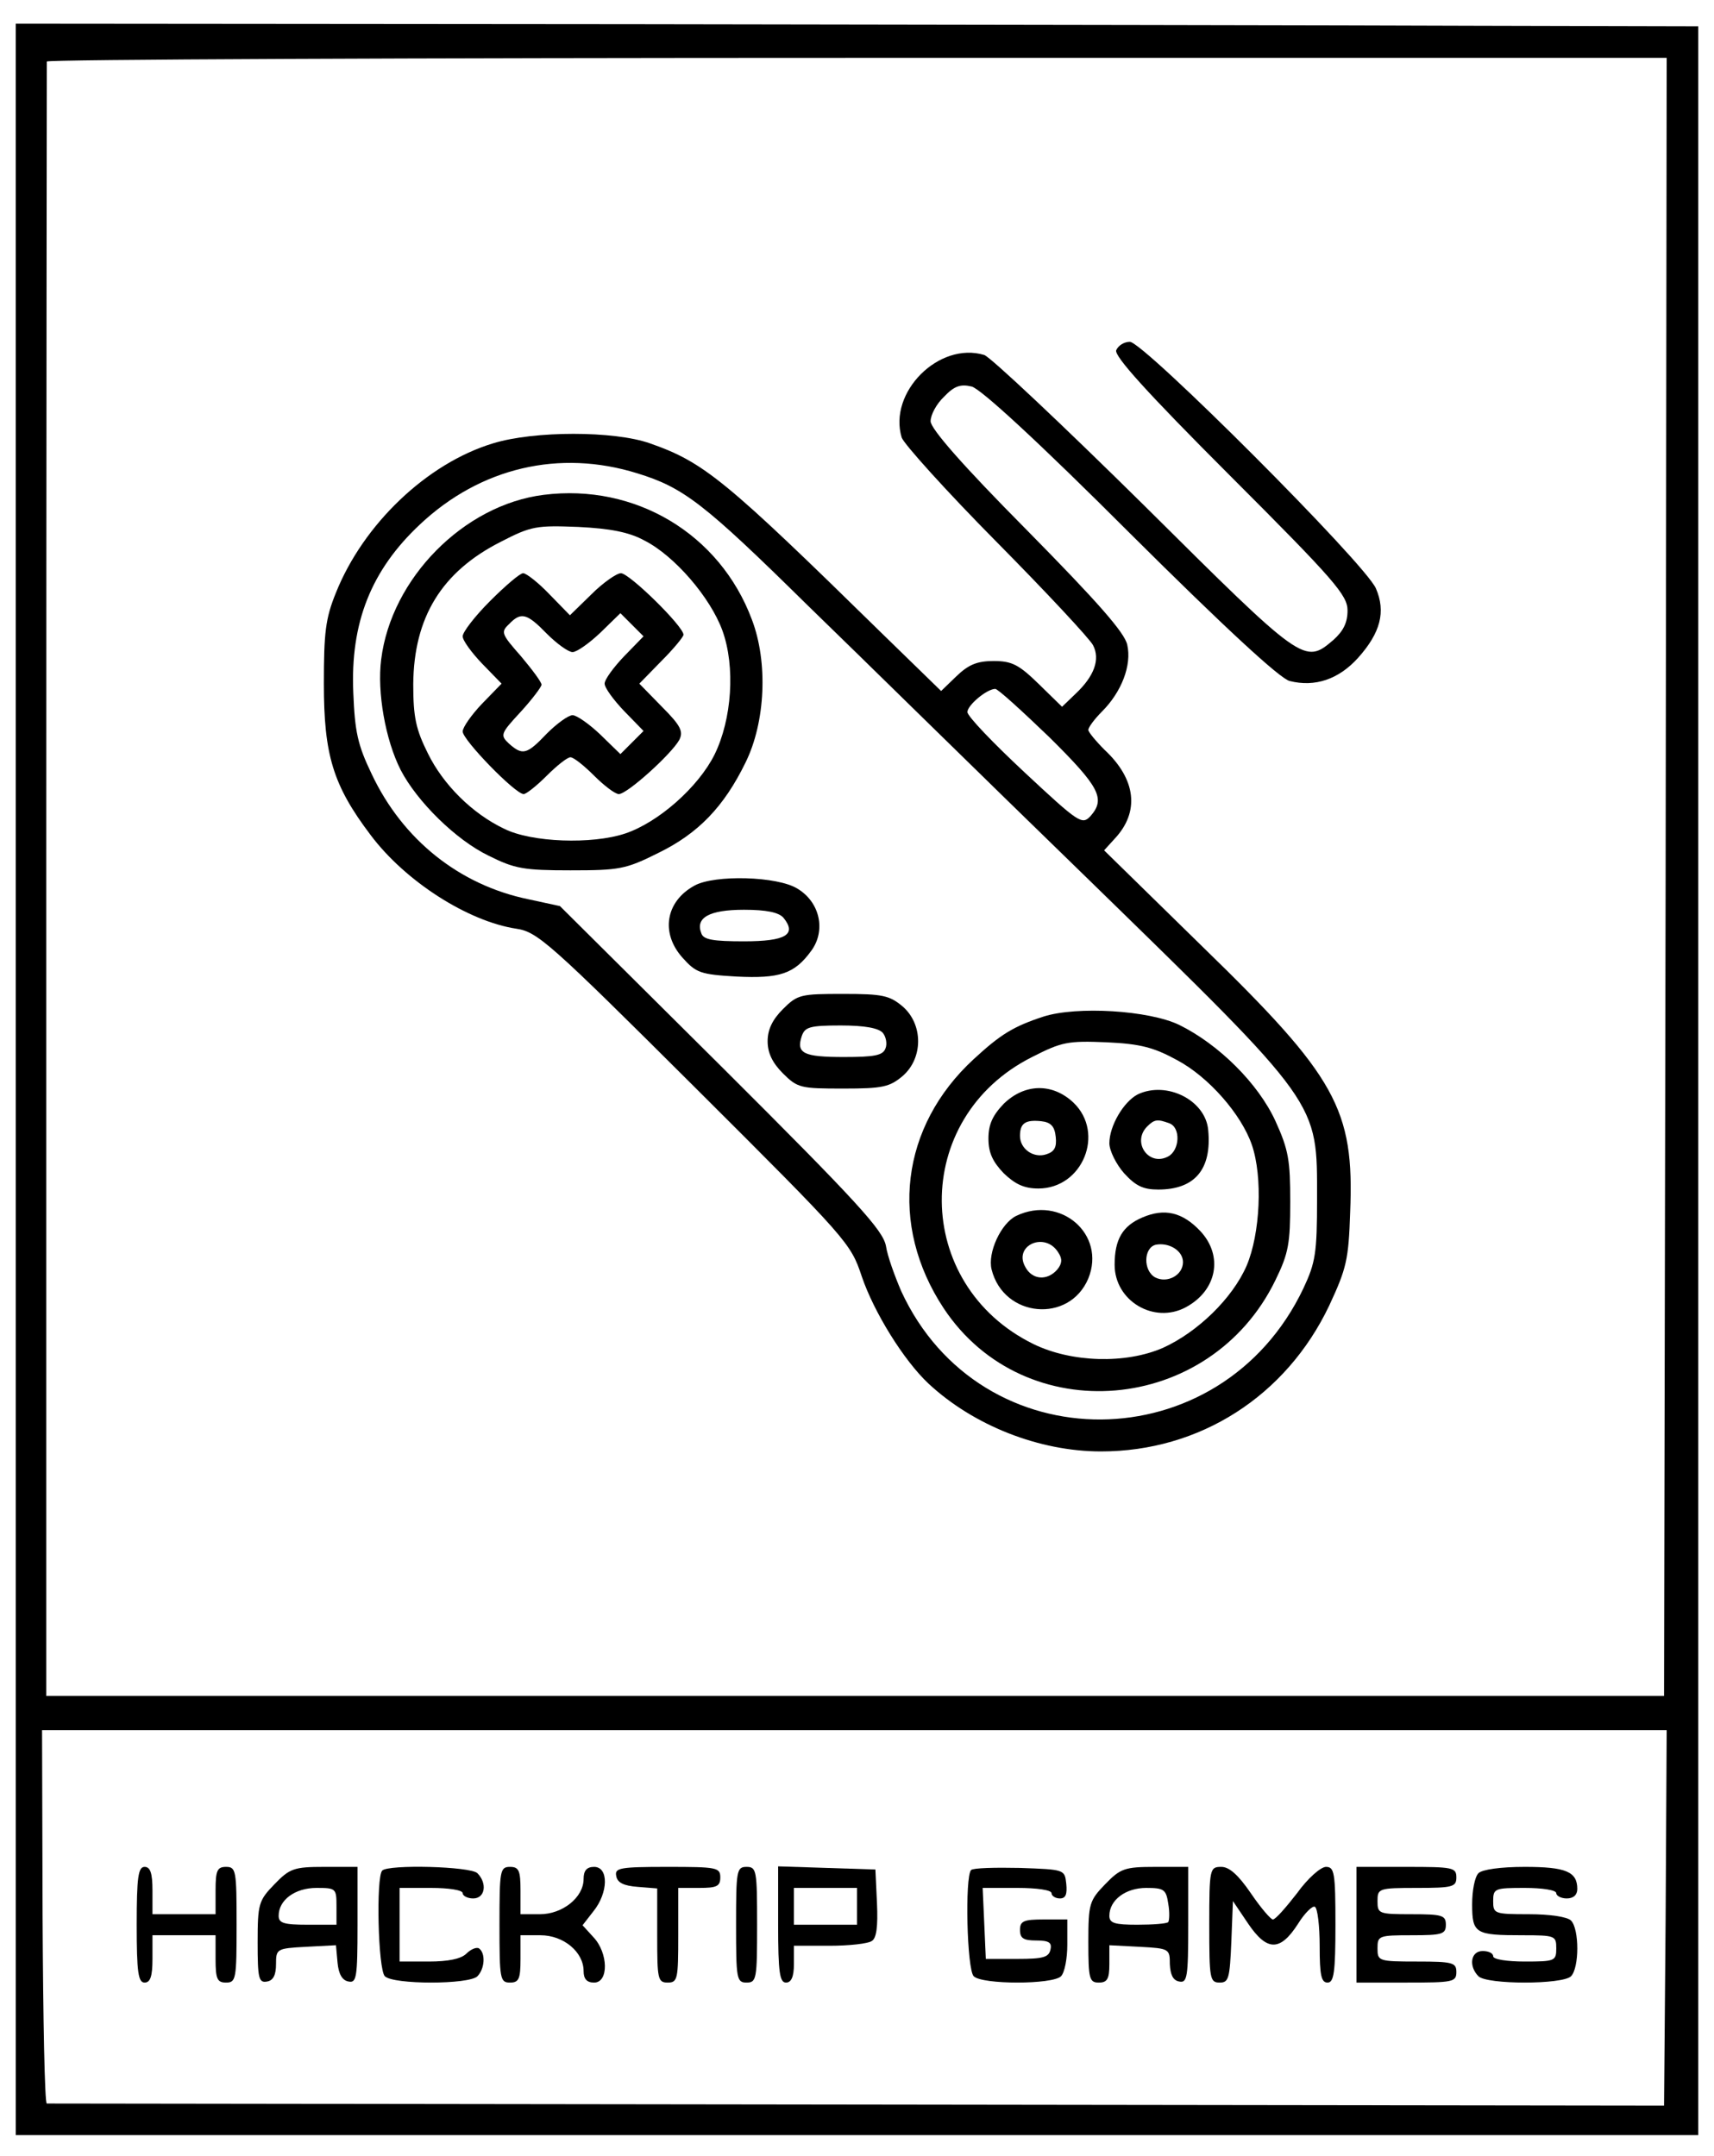<?xml version="1.0" standalone="no"?>
<!DOCTYPE svg PUBLIC "-//W3C//DTD SVG 20010904//EN"
 "http://www.w3.org/TR/2001/REC-SVG-20010904/DTD/svg10.dtd">
<svg version="1.0" xmlns="http://www.w3.org/2000/svg"
 width="326pt" height="410pt" viewBox="0 0 326 410"
 preserveAspectRatio="xMidYMid meet">

<g transform="translate(0,410) scale(0.1,-0.1)"
fill="#000000" stroke="none">
<path d="M30 2048 l0 -2008 1600 0 1600 0 0 2005 0 2005 -422 1 c-233 1 -953
2 -1600 3 l-1178 1 0 -2007z m3138 385 l-3 -1558 -1539 0 -1538 0 0 1550 c0
853 1 1553 1 1558 1 4 694 7 1541 7 l1540 0 -2 -1557z m0 -1980 l-3 -357
-1535 2 c-844 1 -1538 2 -1541 2 -4 0 -7 160 -8 355 l-1 355 1545 0 1545 0 -2
-357z"/>
<path d="M2123 3434 c-4 -11 57 -79 217 -239 199 -199 223 -227 223 -256 0
-23 -8 -39 -27 -56 -55 -47 -57 -45 -360 256 -155 153 -292 282 -304 286 -86
26 -183 -71 -157 -157 4 -12 85 -102 180 -198 95 -96 178 -185 184 -197 14
-27 2 -59 -33 -92 l-26 -25 -44 43 c-38 37 -51 44 -86 44 -32 0 -48 -7 -71
-29 l-29 -28 -113 110 c-298 292 -338 325 -441 361 -68 24 -220 24 -298 0
-126 -38 -247 -154 -299 -284 -20 -49 -23 -76 -23 -173 0 -135 17 -193 89
-288 66 -88 185 -164 277 -178 40 -6 62 -25 340 -302 291 -290 296 -296 317
-359 23 -68 80 -160 127 -204 86 -80 211 -129 328 -129 188 0 352 105 434 277
33 71 37 87 40 178 8 196 -26 257 -280 504 l-188 184 20 22 c48 51 41 113 -19
169 -17 17 -31 34 -31 38 0 5 12 21 26 35 37 37 57 88 48 127 -5 23 -56 81
-190 217 -125 126 -184 194 -184 208 0 12 11 33 26 47 19 20 31 24 52 19 17
-4 127 -105 302 -280 179 -178 285 -276 303 -280 48 -12 93 3 130 44 43 48 53
88 34 132 -20 47 -442 469 -468 469 -11 0 -22 -7 -26 -16z m-911 -234 c88 -27
127 -57 323 -250 94 -91 335 -328 538 -525 441 -430 432 -418 432 -605 0 -103
-3 -121 -26 -170 -157 -330 -614 -333 -765 -5 -12 28 -26 66 -29 86 -6 30 -53
82 -313 341 l-307 305 -60 13 c-131 27 -239 113 -298 238 -27 56 -32 81 -35
154 -6 134 34 234 127 321 115 108 265 143 413 97z m784 -502 c96 -95 107
-117 78 -150 -16 -17 -22 -13 -125 83 -60 56 -109 107 -109 115 0 13 37 44 53
44 5 0 51 -42 103 -92z"/>
<path d="M1034 3159 c-152 -19 -290 -159 -309 -313 -8 -62 8 -153 37 -210 31
-60 105 -133 167 -163 50 -25 67 -28 156 -28 93 0 105 2 167 33 76 37 125 88
166 172 38 77 43 191 12 272 -61 163 -222 259 -396 237z m192 -87 c57 -29 125
-108 148 -171 25 -69 18 -169 -15 -236 -31 -62 -107 -129 -170 -150 -63 -21
-178 -17 -230 9 -61 29 -116 84 -145 143 -23 46 -28 69 -28 132 1 127 54 214
167 271 58 30 68 31 147 28 61 -3 97 -10 126 -26z"/>
<path d="M932 2957 c-29 -29 -52 -59 -52 -67 0 -8 17 -31 37 -52 l37 -38 -37
-38 c-20 -21 -37 -45 -37 -53 0 -16 100 -119 116 -119 5 0 25 16 44 35 19 19
39 35 45 35 6 0 26 -16 45 -35 19 -19 40 -35 47 -35 16 0 100 76 115 103 8 16
3 27 -33 63 l-43 44 42 43 c23 23 42 46 42 50 0 16 -103 117 -119 117 -8 0
-34 -18 -56 -40 l-41 -40 -39 40 c-21 22 -44 40 -50 40 -6 0 -34 -24 -63 -53z
m108 -62 c19 -19 41 -35 49 -35 8 0 32 17 53 37 l38 37 22 -22 22 -22 -37 -38
c-20 -21 -37 -44 -37 -52 0 -8 17 -31 37 -52 l37 -38 -22 -22 -22 -22 -38 37
c-21 20 -45 37 -53 37 -8 0 -30 -16 -49 -35 -38 -40 -46 -42 -72 -19 -17 16
-16 19 22 60 22 24 40 48 40 52 0 5 -18 29 -39 54 -37 42 -39 46 -23 61 23 24
34 21 72 -18z"/>
<path d="M1321 2416 c-55 -30 -65 -90 -23 -137 26 -29 34 -32 103 -36 82 -4
110 5 142 49 28 38 17 92 -26 118 -38 24 -158 27 -196 6z m169 -61 c26 -32 5
-45 -75 -45 -58 0 -77 3 -81 15 -12 30 15 45 81 45 43 0 66 -5 75 -15z"/>
<path d="M1489 2181 c-20 -20 -29 -39 -29 -61 0 -22 9 -41 29 -61 28 -28 34
-29 115 -29 75 0 88 3 113 24 39 34 39 98 0 132 -25 21 -38 24 -113 24 -81 0
-87 -1 -115 -29z m190 -45 c6 -7 9 -21 5 -30 -5 -13 -21 -16 -79 -16 -77 0
-91 7 -80 40 6 17 15 20 74 20 46 0 72 -5 80 -14z"/>
<path d="M1985 2167 c-58 -19 -82 -34 -133 -81 -139 -128 -162 -315 -57 -474
154 -232 507 -202 631 54 25 51 28 70 28 149 0 78 -3 98 -28 153 -33 72 -108
146 -183 183 -58 28 -195 36 -258 16z m254 -83 c60 -32 122 -103 142 -161 21
-61 16 -169 -10 -230 -27 -62 -93 -126 -159 -156 -71 -31 -174 -28 -246 7
-231 113 -234 430 -3 546 57 29 68 31 142 28 65 -3 90 -10 134 -34z"/>
<path d="M1909 2001 c-21 -22 -29 -39 -29 -66 0 -27 8 -44 29 -66 22 -21 39
-29 66 -29 84 0 127 105 67 163 -40 38 -93 37 -133 -2z m99 -63 c2 -19 -2 -28
-18 -33 -24 -8 -50 10 -50 35 0 24 10 31 40 28 19 -2 26 -10 28 -30z"/>
<path d="M2164 2019 c-27 -14 -54 -60 -54 -93 0 -14 13 -40 28 -57 22 -24 36
-31 65 -31 70 0 102 39 95 113 -5 57 -79 94 -134 68z m60 -55 c22 -8 20 -51
-2 -63 -37 -20 -70 27 -40 57 14 14 20 14 42 6z"/>
<path d="M1933 1788 c-29 -14 -55 -70 -47 -102 23 -92 148 -103 184 -17 34 84
-53 159 -137 119z m80 -70 c8 -12 7 -21 -2 -32 -19 -22 -48 -20 -61 5 -23 41
38 68 63 27z"/>
<path d="M2173 1785 c-38 -16 -53 -42 -53 -90 0 -69 75 -113 135 -81 60 32 72
98 28 145 -34 36 -68 44 -110 26z m77 -85 c0 -25 -30 -41 -53 -29 -23 13 -22
56 1 62 25 5 52 -11 52 -33z"/>
<path d="M260 440 c0 -91 3 -110 15 -110 11 0 15 12 15 45 l0 45 60 0 60 0 0
-45 c0 -38 3 -45 20 -45 19 0 20 7 20 110 0 103 -1 110 -20 110 -17 0 -20 -7
-20 -45 l0 -45 -60 0 -60 0 0 45 c0 33 -4 45 -15 45 -12 0 -15 -19 -15 -110z"/>
<path d="M522 517 c-30 -31 -32 -37 -32 -111 0 -68 2 -77 18 -74 12 2 17 13
17 33 0 29 1 30 57 33 l57 3 3 -33 c2 -22 9 -34 21 -36 15 -3 17 7 17 107 l0
111 -63 0 c-58 0 -66 -3 -95 -33z m118 -42 l0 -35 -55 0 c-45 0 -55 3 -55 17
0 30 31 53 72 53 37 0 38 -1 38 -35z"/>
<path d="M727 543 c-12 -12 -8 -188 5 -201 16 -16 160 -16 176 0 14 14 16 44
3 53 -5 3 -16 -2 -24 -10 -10 -10 -35 -15 -71 -15 l-56 0 0 70 0 70 60 0 c33
0 60 -4 60 -10 0 -5 9 -10 20 -10 23 0 27 29 8 48 -13 13 -169 17 -181 5z"/>
<path d="M950 440 c0 -103 1 -110 20 -110 17 0 20 7 20 45 l0 45 38 0 c44 0
82 -32 82 -68 0 -15 6 -22 20 -22 28 0 27 56 -1 86 l-21 23 21 27 c28 35 29
84 1 84 -14 0 -20 -7 -20 -23 0 -35 -40 -67 -83 -67 l-37 0 0 45 c0 38 -3 45
-20 45 -19 0 -20 -7 -20 -110z"/>
<path d="M1172 533 c2 -13 14 -19 41 -21 l37 -3 0 -90 c0 -82 1 -89 20 -89 19
0 20 7 20 90 l0 90 40 0 c33 0 40 3 40 20 0 19 -7 20 -101 20 -90 0 -100 -2
-97 -17z"/>
<path d="M1400 440 c0 -103 1 -110 20 -110 19 0 20 7 20 110 0 103 -1 110 -20
110 -19 0 -20 -7 -20 -110z"/>
<path d="M1480 440 c0 -91 3 -110 15 -110 10 0 15 11 15 35 l0 35 68 0 c37 0
73 4 80 9 9 5 12 27 10 72 l-3 64 -92 3 -93 3 0 -111z m150 35 l0 -35 -60 0
-60 0 0 35 0 35 60 0 60 0 0 -35z"/>
<path d="M1847 544 c-12 -13 -8 -189 5 -202 16 -16 150 -16 166 0 7 7 12 34
12 60 l0 48 -45 0 c-38 0 -45 -3 -45 -20 0 -16 7 -20 31 -20 24 0 30 -4 27
-17 -3 -15 -14 -18 -63 -18 l-60 0 -3 68 -3 67 66 0 c37 0 65 -4 65 -10 0 -5
7 -10 16 -10 11 0 14 8 12 28 -3 27 -3 27 -88 30 -47 1 -89 0 -93 -4z"/>
<path d="M2102 517 c-30 -31 -32 -37 -32 -110 0 -70 2 -77 20 -77 16 0 20 7
20 35 l0 36 58 -3 c56 -3 57 -4 57 -33 1 -20 6 -31 18 -33 15 -3 17 8 17 107
l0 111 -63 0 c-58 0 -66 -3 -95 -33z m120 -37 c3 -17 2 -32 0 -35 -3 -3 -29
-5 -59 -5 -43 0 -53 3 -53 17 0 30 31 53 70 53 34 0 38 -3 42 -30z"/>
<path d="M2300 440 c0 -103 1 -110 20 -110 17 0 19 8 22 78 l3 77 29 -43 c36
-53 61 -53 95 0 13 21 28 35 32 32 5 -3 9 -36 9 -75 0 -55 3 -69 15 -69 12 0
15 19 15 110 0 99 -2 110 -18 110 -10 0 -35 -22 -55 -50 -21 -27 -41 -50 -46
-50 -4 0 -23 22 -42 50 -24 35 -41 50 -56 50 -22 0 -23 -3 -23 -110z"/>
<path d="M2580 440 l0 -110 95 0 c88 0 95 1 95 20 0 18 -7 20 -75 20 -73 0
-75 1 -75 25 0 24 2 25 65 25 58 0 65 2 65 20 0 18 -7 20 -65 20 -63 0 -65 1
-65 25 0 24 2 25 75 25 68 0 75 2 75 20 0 19 -7 20 -95 20 l-95 0 0 -110z"/>
<path d="M2812 538 c-7 -7 -12 -33 -12 -59 0 -56 6 -59 96 -59 62 0 64 -1 64
-25 0 -24 -3 -25 -60 -25 -33 0 -60 4 -60 10 0 6 -9 10 -20 10 -23 0 -27 -29
-8 -48 16 -16 160 -16 176 0 16 16 16 90 0 106 -7 7 -40 12 -80 12 -66 0 -68
1 -68 25 0 24 3 25 60 25 33 0 60 -4 60 -10 0 -5 9 -10 20 -10 13 0 20 7 20
18 0 33 -22 42 -100 42 -46 0 -81 -5 -88 -12z"/>
</g>
</svg>
